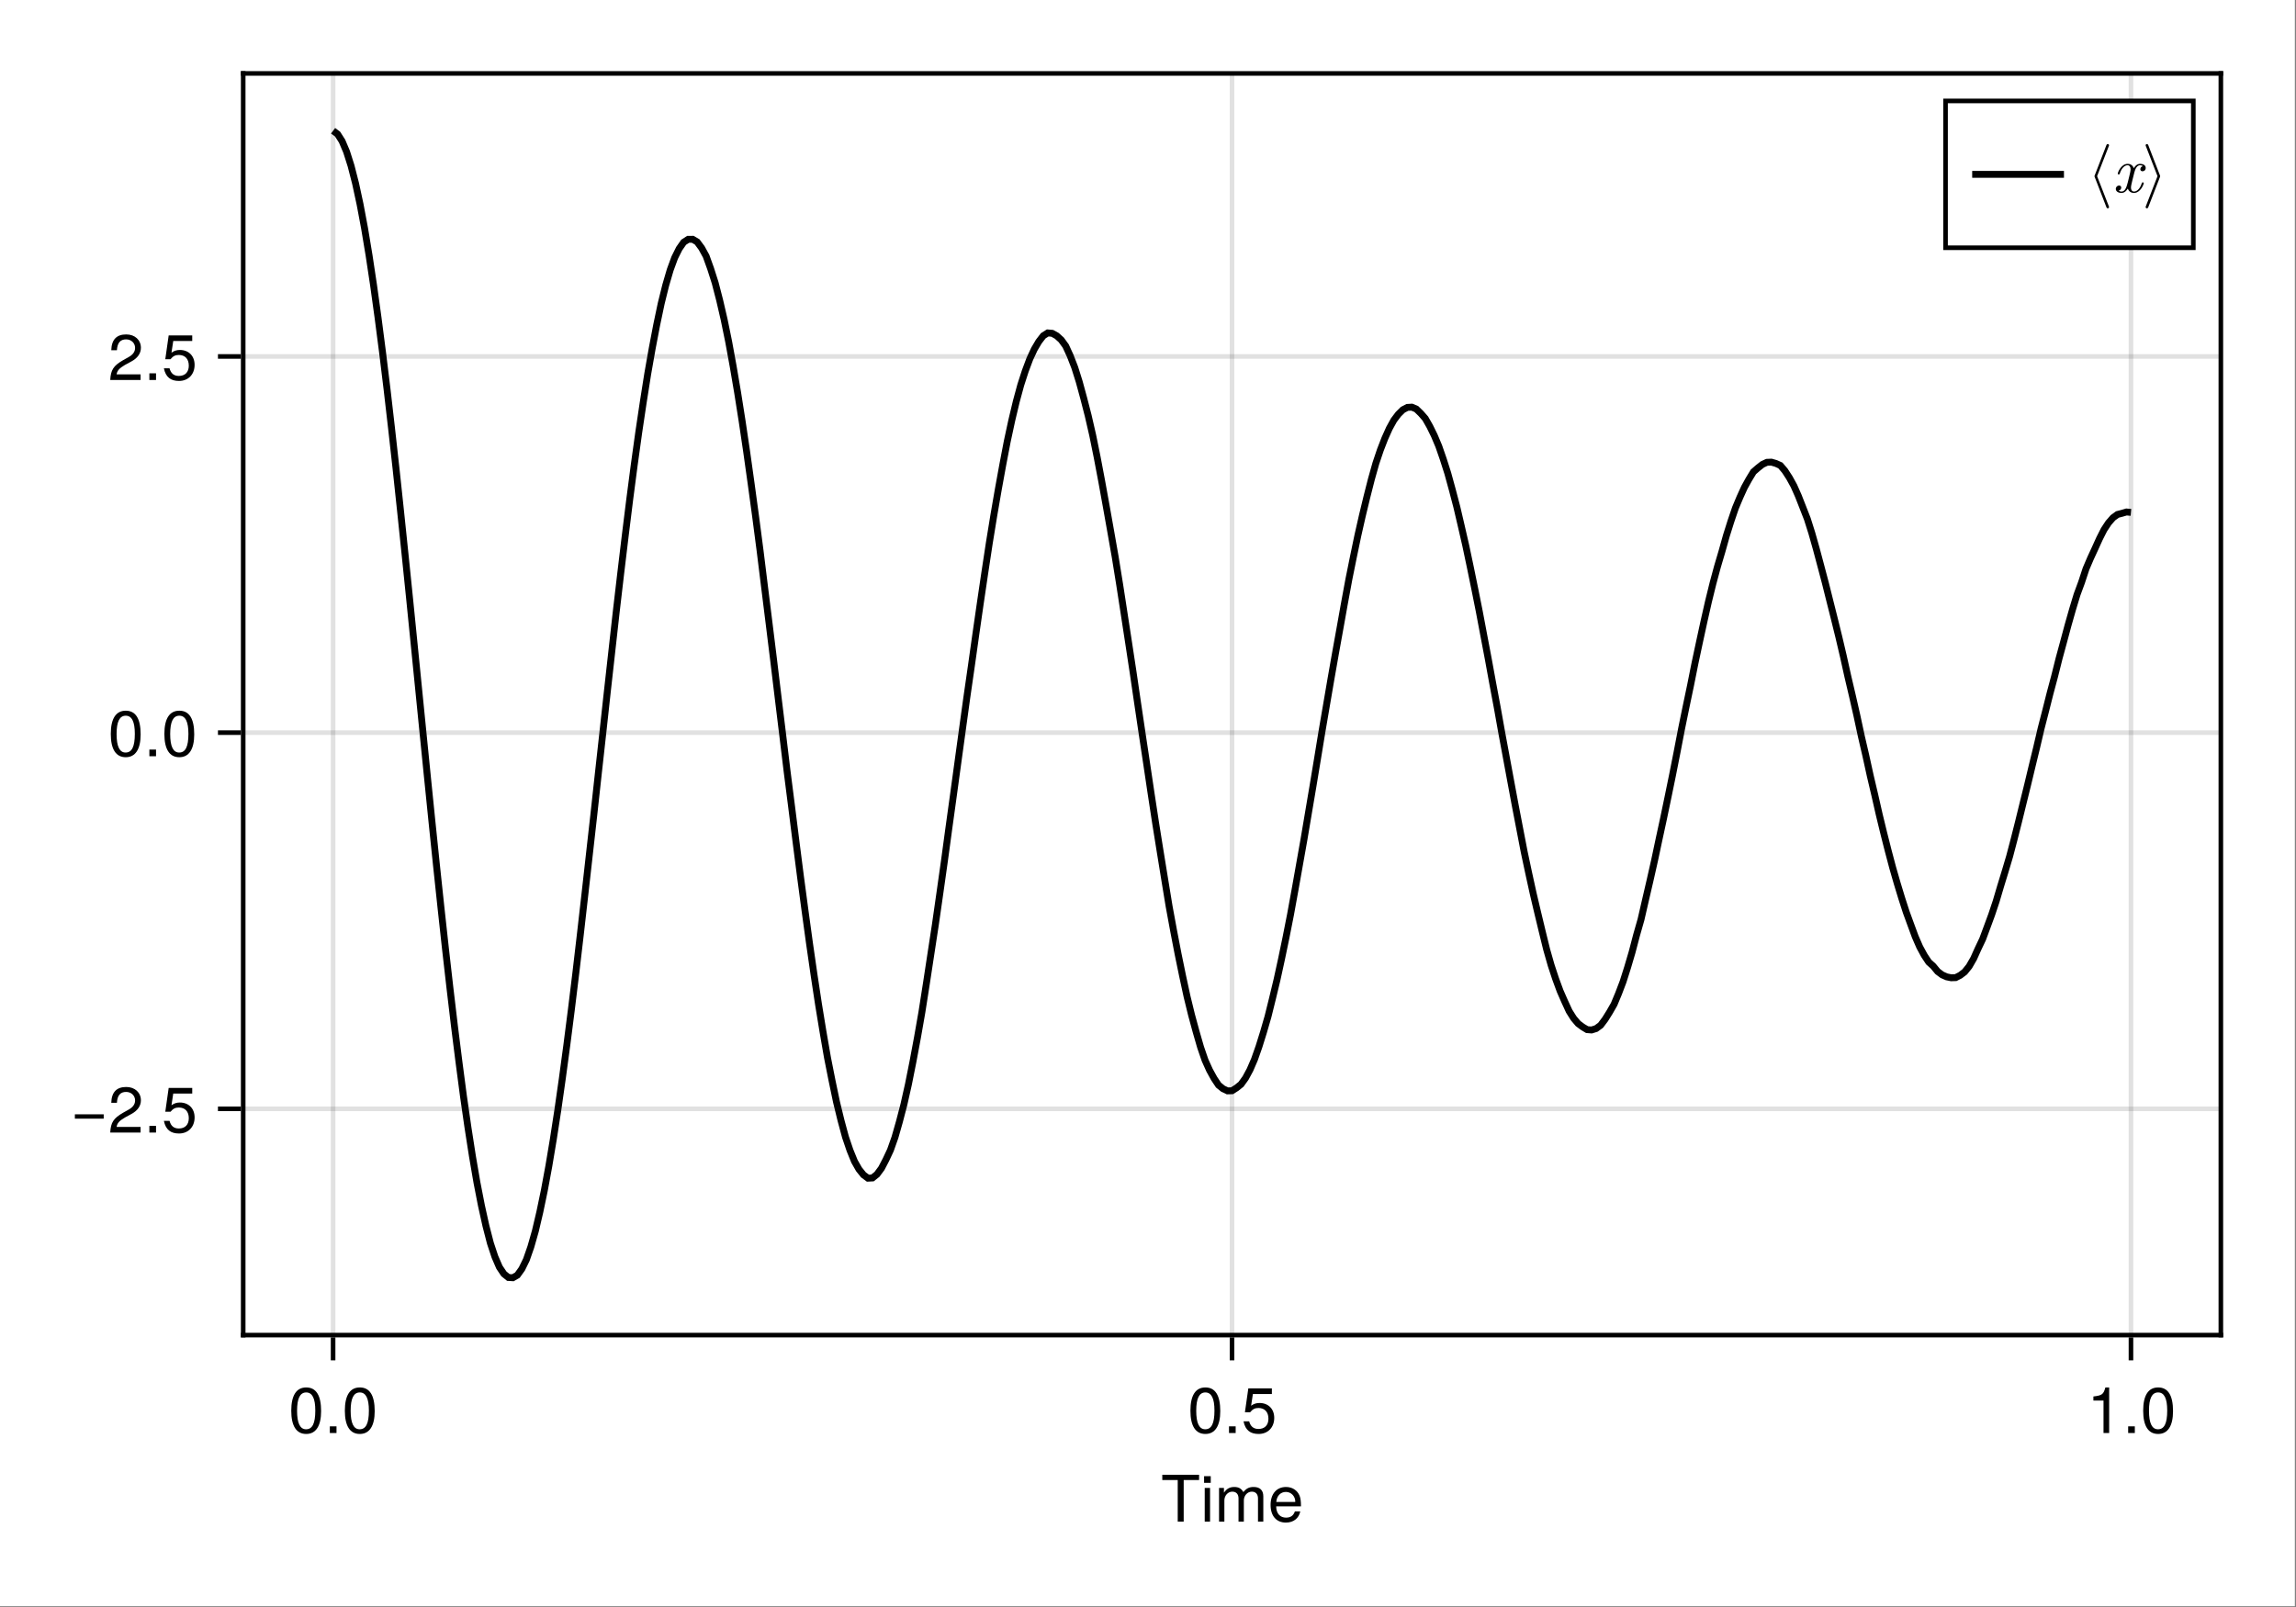 <?xml version="1.0" encoding="UTF-8"?>
<svg xmlns="http://www.w3.org/2000/svg" xmlns:xlink="http://www.w3.org/1999/xlink" width="667" height="467" viewBox="0 0 667 467">
<rect x="0" y="0" width="667" height="467" fill="#808080" stroke="none"/>
<defs>
<g>
<g id="glyph-0-0-73a5620f">
<path d="M 11.078 -12.078 C 11.078 -12.078 6.609 -12.078 6.609 -12.078 C 6.609 -12.078 6.609 0 6.609 0 C 6.609 0 4.875 0 4.875 0 C 4.875 0 4.875 -12.078 4.875 -12.078 C 4.875 -12.078 0.391 -12.078 0.391 -12.078 C 0.391 -12.078 0.391 -13.609 0.391 -13.609 C 0.391 -13.609 11.078 -13.609 11.078 -13.609 C 11.078 -13.609 11.078 -12.078 11.078 -12.078 Z M 11.078 -12.078 "/>
</g>
<g id="glyph-0-1-73a5620f">
<path d="M 2.859 0 C 2.859 0 1.312 0 1.312 0 C 1.312 0 1.312 -9.781 1.312 -9.781 C 1.312 -9.781 2.859 -9.781 2.859 -9.781 C 2.859 -9.781 2.859 0 2.859 0 Z M 3.062 -11.266 C 3.062 -11.266 1.125 -11.266 1.125 -11.266 C 1.125 -11.266 1.125 -13.203 1.125 -13.203 C 1.125 -13.203 3.062 -13.203 3.062 -13.203 C 3.062 -13.203 3.062 -11.266 3.062 -11.266 Z M 3.062 -11.266 "/>
</g>
<g id="glyph-0-2-73a5620f">
<path d="M 14.188 0 C 14.188 0 12.641 0 12.641 0 C 12.641 0 12.641 -6.734 12.641 -6.734 C 12.641 -7.969 11.984 -8.703 10.844 -8.703 C 9.578 -8.703 8.531 -7.562 8.531 -6.141 C 8.531 -6.141 8.531 0 8.531 0 C 8.531 0 6.984 0 6.984 0 C 6.984 0 6.984 -6.734 6.984 -6.734 C 6.984 -7.984 6.328 -8.703 5.172 -8.703 C 3.906 -8.703 2.875 -7.562 2.875 -6.141 C 2.875 -6.141 2.875 0 2.875 0 C 2.875 0 1.328 0 1.328 0 C 1.328 0 1.328 -9.781 1.328 -9.781 C 1.328 -9.781 2.75 -9.781 2.75 -9.781 C 2.75 -9.781 2.75 -8.406 2.75 -8.406 C 3.578 -9.578 4.438 -10.062 5.75 -10.062 C 7.016 -10.062 7.812 -9.609 8.391 -8.578 C 9.297 -9.672 10.078 -10.062 11.391 -10.062 C 13.219 -10.062 14.188 -9.094 14.188 -7.344 C 14.188 -7.344 14.188 0 14.188 0 Z M 14.188 0 "/>
</g>
<g id="glyph-0-3-73a5620f">
<path d="M 9.578 -4.438 C 9.578 -4.438 2.375 -4.438 2.375 -4.438 C 2.406 -2.203 3.625 -1.156 5.25 -1.156 C 6.5 -1.156 7.375 -1.688 7.812 -2.969 C 7.812 -2.969 9.375 -2.969 9.375 -2.969 C 8.984 -0.984 7.438 0.281 5.188 0.281 C 2.453 0.281 0.75 -1.625 0.75 -4.844 C 0.75 -8.047 2.5 -10.062 5.234 -10.062 C 7.062 -10.062 8.547 -9.094 9.188 -7.484 C 9.469 -6.766 9.578 -5.859 9.578 -4.438 Z M 7.922 -5.828 C 7.922 -7.359 6.734 -8.625 5.203 -8.625 C 3.641 -8.625 2.547 -7.453 2.406 -5.719 C 2.406 -5.719 7.891 -5.719 7.891 -5.719 C 7.922 -5.75 7.922 -5.828 7.922 -5.828 Z M 7.922 -5.828 "/>
</g>
<g id="glyph-0-4-73a5620f">
<path d="M 3.562 0 C 3.562 0 1.625 0 1.625 0 C 1.625 0 1.625 -1.938 1.625 -1.938 C 1.625 -1.938 3.562 -1.938 3.562 -1.938 C 3.562 -1.938 3.562 0 3.562 0 Z M 3.562 0 "/>
</g>
<g id="glyph-0-5-73a5620f">
<path d="M 9.469 -6.359 C 9.469 -2.016 7.938 0.281 5.141 0.281 C 2.297 0.281 0.797 -2.016 0.797 -6.484 C 0.797 -10.922 2.281 -13.234 5.141 -13.234 C 8.016 -13.234 9.469 -10.953 9.469 -6.359 Z M 7.781 -6.516 C 7.781 -10.062 6.906 -11.781 5.141 -11.781 C 3.359 -11.781 2.484 -10.078 2.484 -6.453 C 2.484 -2.844 3.359 -1.078 5.094 -1.078 C 6.922 -1.078 7.781 -2.766 7.781 -6.516 Z M 7.781 -6.516 "/>
</g>
<g id="glyph-0-6-73a5620f">
<path d="M 9.578 -4.391 C 9.578 -1.594 7.719 0.281 5.047 0.281 C 2.688 0.281 1.188 -0.766 0.656 -3.391 C 0.656 -3.391 2.297 -3.391 2.297 -3.391 C 2.688 -1.906 3.562 -1.172 5 -1.172 C 6.797 -1.172 7.891 -2.266 7.891 -4.156 C 7.891 -6.125 6.781 -7.266 5 -7.266 C 3.984 -7.266 3.344 -6.953 2.578 -6.031 C 2.578 -6.031 1.062 -6.031 1.062 -6.031 C 1.062 -6.031 2.047 -12.953 2.047 -12.953 C 2.047 -12.953 8.891 -12.953 8.891 -12.953 C 8.891 -12.953 8.891 -11.328 8.891 -11.328 C 8.891 -11.328 3.375 -11.328 3.375 -11.328 C 3.375 -11.328 2.859 -7.922 2.859 -7.922 C 3.625 -8.484 4.375 -8.719 5.297 -8.719 C 7.844 -8.719 9.578 -7 9.578 -4.391 Z M 9.578 -4.391 "/>
</g>
<g id="glyph-0-7-73a5620f">
<path d="M 6.484 0 C 6.484 0 4.844 0 4.844 0 C 4.844 0 4.844 -9.422 4.844 -9.422 C 4.844 -9.422 1.906 -9.422 1.906 -9.422 C 1.906 -9.422 1.906 -10.609 1.906 -10.609 C 4.438 -10.922 4.812 -11.203 5.391 -13.234 C 5.391 -13.234 6.484 -13.234 6.484 -13.234 C 6.484 -13.234 6.484 0 6.484 0 Z M 6.484 0 "/>
</g>
<g id="glyph-1-0-73a5620f">
<path d="M 9.469 -6.359 C 9.469 -2.016 7.938 0.281 5.141 0.281 C 2.297 0.281 0.797 -2.016 0.797 -6.484 C 0.797 -10.922 2.281 -13.234 5.141 -13.234 C 8.016 -13.234 9.469 -10.953 9.469 -6.359 Z M 7.781 -6.516 C 7.781 -10.062 6.906 -11.781 5.141 -11.781 C 3.359 -11.781 2.484 -10.078 2.484 -6.453 C 2.484 -2.844 3.359 -1.078 5.094 -1.078 C 6.922 -1.078 7.781 -2.766 7.781 -6.516 Z M 7.781 -6.516 "/>
</g>
<g id="glyph-2-0-73a5620f">
<path d="M 9.469 -6.359 C 9.469 -2.016 7.938 0.281 5.141 0.281 C 2.297 0.281 0.797 -2.016 0.797 -6.484 C 0.797 -10.922 2.281 -13.234 5.141 -13.234 C 8.016 -13.234 9.469 -10.953 9.469 -6.359 Z M 7.781 -6.516 C 7.781 -10.062 6.906 -11.781 5.141 -11.781 C 3.359 -11.781 2.484 -10.078 2.484 -6.453 C 2.484 -2.844 3.359 -1.078 5.094 -1.078 C 6.922 -1.078 7.781 -2.766 7.781 -6.516 Z M 7.781 -6.516 "/>
</g>
<g id="glyph-3-0-73a5620f">
<path d="M 9.641 -4.031 C 9.641 -4.031 1.266 -4.031 1.266 -4.031 C 1.266 -4.031 1.266 -5.297 1.266 -5.297 C 1.266 -5.297 9.641 -5.297 9.641 -5.297 C 9.641 -5.297 9.641 -4.031 9.641 -4.031 Z M 9.641 -4.031 "/>
</g>
<g id="glyph-3-1-73a5620f">
<path d="M 3.562 0 C 3.562 0 1.625 0 1.625 0 C 1.625 0 1.625 -1.938 1.625 -1.938 C 1.625 -1.938 3.562 -1.938 3.562 -1.938 C 3.562 -1.938 3.562 0 3.562 0 Z M 3.562 0 "/>
</g>
<g id="glyph-4-0-73a5620f">
<path d="M 9.547 -9.359 C 9.547 -7.734 8.594 -6.344 6.734 -5.359 C 6.734 -5.359 4.875 -4.344 4.875 -4.344 C 3.25 -3.391 2.656 -2.703 2.484 -1.625 C 2.484 -1.625 9.453 -1.625 9.453 -1.625 C 9.453 -1.625 9.453 0 9.453 0 C 9.453 0 0.641 0 0.641 0 C 0.781 -2.906 1.594 -4.156 4.344 -5.734 C 4.344 -5.734 6.062 -6.703 6.062 -6.703 C 7.25 -7.375 7.859 -8.266 7.859 -9.312 C 7.859 -10.734 6.734 -11.797 5.25 -11.797 C 3.625 -11.797 2.703 -10.859 2.578 -8.641 C 2.578 -8.641 0.938 -8.641 0.938 -8.641 C 1.031 -11.859 2.594 -13.234 5.297 -13.234 C 7.812 -13.234 9.547 -11.594 9.547 -9.359 Z M 9.547 -9.359 "/>
</g>
<g id="glyph-4-1-73a5620f">
<path d="M 9.578 -4.391 C 9.578 -1.594 7.719 0.281 5.047 0.281 C 2.688 0.281 1.188 -0.766 0.656 -3.391 C 0.656 -3.391 2.297 -3.391 2.297 -3.391 C 2.688 -1.906 3.562 -1.172 5 -1.172 C 6.797 -1.172 7.891 -2.266 7.891 -4.156 C 7.891 -6.125 6.781 -7.266 5 -7.266 C 3.984 -7.266 3.344 -6.953 2.578 -6.031 C 2.578 -6.031 1.062 -6.031 1.062 -6.031 C 1.062 -6.031 2.047 -12.953 2.047 -12.953 C 2.047 -12.953 8.891 -12.953 8.891 -12.953 C 8.891 -12.953 8.891 -11.328 8.891 -11.328 C 8.891 -11.328 3.375 -11.328 3.375 -11.328 C 3.375 -11.328 2.859 -7.922 2.859 -7.922 C 3.625 -8.484 4.375 -8.719 5.297 -8.719 C 7.844 -8.719 9.578 -7 9.578 -4.391 Z M 9.578 -4.391 "/>
</g>
<g id="glyph-5-0-73a5620f">
<path d="M 3.562 0 C 3.562 0 1.625 0 1.625 0 C 1.625 0 1.625 -1.938 1.625 -1.938 C 1.625 -1.938 3.562 -1.938 3.562 -1.938 C 3.562 -1.938 3.562 0 3.562 0 Z M 3.562 0 "/>
</g>
<g id="glyph-6-0-73a5620f">
<path d="M 9.547 -9.359 C 9.547 -7.734 8.594 -6.344 6.734 -5.359 C 6.734 -5.359 4.875 -4.344 4.875 -4.344 C 3.25 -3.391 2.656 -2.703 2.484 -1.625 C 2.484 -1.625 9.453 -1.625 9.453 -1.625 C 9.453 -1.625 9.453 0 9.453 0 C 9.453 0 0.641 0 0.641 0 C 0.781 -2.906 1.594 -4.156 4.344 -5.734 C 4.344 -5.734 6.062 -6.703 6.062 -6.703 C 7.25 -7.375 7.859 -8.266 7.859 -9.312 C 7.859 -10.734 6.734 -11.797 5.25 -11.797 C 3.625 -11.797 2.703 -10.859 2.578 -8.641 C 2.578 -8.641 0.938 -8.641 0.938 -8.641 C 1.031 -11.859 2.594 -13.234 5.297 -13.234 C 7.812 -13.234 9.547 -11.594 9.547 -9.359 Z M 9.547 -9.359 "/>
</g>
<g id="glyph-6-1-73a5620f">
<path d="M 9.578 -4.391 C 9.578 -1.594 7.719 0.281 5.047 0.281 C 2.688 0.281 1.188 -0.766 0.656 -3.391 C 0.656 -3.391 2.297 -3.391 2.297 -3.391 C 2.688 -1.906 3.562 -1.172 5 -1.172 C 6.797 -1.172 7.891 -2.266 7.891 -4.156 C 7.891 -6.125 6.781 -7.266 5 -7.266 C 3.984 -7.266 3.344 -6.953 2.578 -6.031 C 2.578 -6.031 1.062 -6.031 1.062 -6.031 C 1.062 -6.031 2.047 -12.953 2.047 -12.953 C 2.047 -12.953 8.891 -12.953 8.891 -12.953 C 8.891 -12.953 8.891 -11.328 8.891 -11.328 C 8.891 -11.328 3.375 -11.328 3.375 -11.328 C 3.375 -11.328 2.859 -7.922 2.859 -7.922 C 3.625 -8.484 4.375 -8.719 5.297 -8.719 C 7.844 -8.719 9.578 -7 9.578 -4.391 Z M 9.578 -4.391 "/>
</g>
<g id="glyph-7-0-73a5620f">
<path d="M 3.562 0 C 3.562 0 1.625 0 1.625 0 C 1.625 0 1.625 -1.938 1.625 -1.938 C 1.625 -1.938 3.562 -1.938 3.562 -1.938 C 3.562 -1.938 3.562 0 3.562 0 Z M 3.562 0 "/>
</g>
<g id="glyph-8-0-73a5620f">
<path d="M 6.281 4.297 C 6.281 4.234 6.281 4.203 6.25 4.156 L 2.812 -4.672 L 6.25 -13.5 C 6.281 -13.531 6.281 -13.578 6.281 -13.625 C 6.281 -13.844 6.109 -14 5.906 -14 C 5.75 -14 5.609 -13.906 5.547 -13.766 L 2.078 -4.797 C 2.047 -4.766 2.047 -4.719 2.047 -4.672 C 2.047 -4.609 2.047 -4.578 2.078 -4.531 L 5.547 4.422 C 5.609 4.578 5.75 4.672 5.906 4.672 C 6.109 4.672 6.281 4.5 6.281 4.297 Z M 6.281 4.297 "/>
</g>
<g id="glyph-8-1-73a5620f">
<path d="M 5.188 -4.797 L 1.719 -13.766 C 1.656 -13.906 1.516 -14 1.359 -14 C 1.156 -14 0.984 -13.844 0.984 -13.625 C 0.984 -13.578 0.984 -13.531 1.016 -13.5 L 4.438 -4.672 L 1.016 4.156 C 0.984 4.203 0.984 4.234 0.984 4.297 C 0.984 4.5 1.156 4.672 1.359 4.672 C 1.516 4.672 1.656 4.578 1.719 4.422 L 5.188 -4.531 C 5.203 -4.578 5.203 -4.609 5.203 -4.672 C 5.203 -4.719 5.203 -4.766 5.188 -4.797 Z M 5.188 -4.797 "/>
</g>
<g id="glyph-9-0-73a5620f">
<path d="M 9.109 -2.672 C 9.109 -2.859 8.969 -2.859 8.828 -2.859 C 8.609 -2.859 8.594 -2.844 8.5 -2.547 C 7.984 -0.938 7.062 -0.203 6.281 -0.203 C 5.906 -0.203 5.391 -0.422 5.391 -1.406 C 5.391 -1.844 5.609 -2.656 5.75 -3.281 L 6.391 -5.844 C 6.641 -6.812 7.156 -7.844 8.031 -7.844 C 8.078 -7.844 8.547 -7.844 8.844 -7.578 C 8.109 -7.391 8.109 -6.688 8.109 -6.688 C 8.109 -6.438 8.266 -6.094 8.75 -6.094 C 9.094 -6.094 9.672 -6.344 9.672 -7.078 C 9.672 -8.031 8.594 -8.25 8.047 -8.25 C 7.016 -8.25 6.406 -7.344 6.219 -6.984 C 5.812 -8.109 4.891 -8.25 4.422 -8.25 C 2.562 -8.25 1.547 -5.812 1.547 -5.375 C 1.547 -5.188 1.734 -5.188 1.828 -5.188 C 2.078 -5.188 2.078 -5.203 2.172 -5.516 C 2.672 -7.109 3.641 -7.844 4.391 -7.844 C 4.922 -7.844 5.281 -7.406 5.281 -6.672 C 5.281 -6.219 5.062 -5.297 4.891 -4.609 L 4.469 -2.906 C 4.156 -1.703 3.766 -0.203 2.656 -0.203 C 2.594 -0.203 2.141 -0.203 1.828 -0.469 C 2.391 -0.609 2.562 -1.078 2.562 -1.359 C 2.562 -1.844 2.172 -1.953 1.922 -1.953 C 1.453 -1.953 0.984 -1.562 0.984 -0.953 C 0.984 -0.219 1.781 0.203 2.625 0.203 C 3.531 0.203 4.141 -0.5 4.469 -1.062 C 4.844 0 5.75 0.203 6.234 0.203 C 8.156 0.203 9.109 -2.297 9.109 -2.672 Z M 9.109 -2.672 "/>
</g>
</g>
</defs>
<path fill-rule="nonzero" fill="rgb(100%, 100%, 100%)" fill-opacity="1" d="M 0 0 L 666.668 0 L 666.668 466.668 L 0 466.668 Z M 0 0 "/>
<path fill-rule="nonzero" fill="rgb(100%, 100%, 100%)" fill-opacity="1" d="M 70.668 388 L 645.336 388 L 645.336 21.332 L 70.668 21.332 Z M 70.668 388 "/>
<path fill="none" stroke-width="1" stroke-linecap="butt" stroke-linejoin="miter" stroke="rgb(0%, 0%, 0%)" stroke-opacity="0.12" stroke-miterlimit="1.155" d="M 72.592 291 L 72.592 15.999 " transform="matrix(1.333, 0, 0, 1.333, 0, 0)"/>
<path fill="none" stroke-width="1" stroke-linecap="butt" stroke-linejoin="miter" stroke="rgb(0%, 0%, 0%)" stroke-opacity="0.12" stroke-miterlimit="1.155" d="M 268.5 291 L 268.5 15.999 " transform="matrix(1.333, 0, 0, 1.333, 0, 0)"/>
<path fill="none" stroke-width="1" stroke-linecap="butt" stroke-linejoin="miter" stroke="rgb(0%, 0%, 0%)" stroke-opacity="0.12" stroke-miterlimit="1.155" d="M 464.408 291 L 464.408 15.999 " transform="matrix(1.333, 0, 0, 1.333, 0, 0)"/>
<path fill="none" stroke-width="1" stroke-linecap="butt" stroke-linejoin="miter" stroke="rgb(0%, 0%, 0%)" stroke-opacity="0.12" stroke-miterlimit="1.155" d="M 53.001 241.682 L 483.999 241.682 " transform="matrix(1.333, 0, 0, 1.333, 0, 0)"/>
<path fill="none" stroke-width="1" stroke-linecap="butt" stroke-linejoin="miter" stroke="rgb(0%, 0%, 0%)" stroke-opacity="0.12" stroke-miterlimit="1.155" d="M 53.001 159.688 L 483.999 159.688 " transform="matrix(1.333, 0, 0, 1.333, 0, 0)"/>
<path fill="none" stroke-width="1" stroke-linecap="butt" stroke-linejoin="miter" stroke="rgb(0%, 0%, 0%)" stroke-opacity="0.12" stroke-miterlimit="1.155" d="M 53.001 77.695 L 483.999 77.695 " transform="matrix(1.333, 0, 0, 1.333, 0, 0)"/>
<g fill="rgb(0%, 0%, 0%)" fill-opacity="1">
<use xlink:href="#glyph-0-0-73a5620f" x="337.261" y="442.091"/>
</g>
<g fill="rgb(0%, 0%, 0%)" fill-opacity="1">
<use xlink:href="#glyph-0-1-73a5620f" x="348.667" y="442.091"/>
</g>
<g fill="rgb(0%, 0%, 0%)" fill-opacity="1">
<use xlink:href="#glyph-0-2-73a5620f" x="352.811" y="442.091"/>
</g>
<g fill="rgb(0%, 0%, 0%)" fill-opacity="1">
<use xlink:href="#glyph-0-3-73a5620f" x="368.36" y="442.091"/>
</g>
<g fill="rgb(0%, 0%, 0%)" fill-opacity="1">
<use xlink:href="#glyph-1-0-73a5620f" x="83.815" y="416.344"/>
</g>
<g fill="rgb(0%, 0%, 0%)" fill-opacity="1">
<use xlink:href="#glyph-0-4-73a5620f" x="94.193" y="416.344"/>
</g>
<g fill="rgb(0%, 0%, 0%)" fill-opacity="1">
<use xlink:href="#glyph-2-0-73a5620f" x="99.383" y="416.344"/>
</g>
<g fill="rgb(0%, 0%, 0%)" fill-opacity="1">
<use xlink:href="#glyph-0-5-73a5620f" x="345.027" y="416.344"/>
</g>
<g fill="rgb(0%, 0%, 0%)" fill-opacity="1">
<use xlink:href="#glyph-0-4-73a5620f" x="355.405" y="416.344"/>
</g>
<g fill="rgb(0%, 0%, 0%)" fill-opacity="1">
<use xlink:href="#glyph-0-6-73a5620f" x="360.595" y="416.344"/>
</g>
<g fill="rgb(0%, 0%, 0%)" fill-opacity="1">
<use xlink:href="#glyph-0-7-73a5620f" x="606.239" y="416.344"/>
</g>
<g fill="rgb(0%, 0%, 0%)" fill-opacity="1">
<use xlink:href="#glyph-0-4-73a5620f" x="616.617" y="416.344"/>
</g>
<g fill="rgb(0%, 0%, 0%)" fill-opacity="1">
<use xlink:href="#glyph-0-5-73a5620f" x="621.807" y="416.344"/>
</g>
<g fill="rgb(0%, 0%, 0%)" fill-opacity="1">
<use xlink:href="#glyph-3-0-73a5620f" x="20.485" y="329.046"/>
</g>
<g fill="rgb(0%, 0%, 0%)" fill-opacity="1">
<use xlink:href="#glyph-4-0-73a5620f" x="31.387" y="329.046"/>
</g>
<g fill="rgb(0%, 0%, 0%)" fill-opacity="1">
<use xlink:href="#glyph-3-1-73a5620f" x="41.765" y="329.046"/>
</g>
<g fill="rgb(0%, 0%, 0%)" fill-opacity="1">
<use xlink:href="#glyph-4-1-73a5620f" x="46.955" y="329.046"/>
</g>
<g fill="rgb(0%, 0%, 0%)" fill-opacity="1">
<use xlink:href="#glyph-0-5-73a5620f" x="31.387" y="219.722"/>
</g>
<g fill="rgb(0%, 0%, 0%)" fill-opacity="1">
<use xlink:href="#glyph-5-0-73a5620f" x="41.765" y="219.722"/>
</g>
<g fill="rgb(0%, 0%, 0%)" fill-opacity="1">
<use xlink:href="#glyph-0-5-73a5620f" x="46.955" y="219.722"/>
</g>
<g fill="rgb(0%, 0%, 0%)" fill-opacity="1">
<use xlink:href="#glyph-6-0-73a5620f" x="31.387" y="110.398"/>
</g>
<g fill="rgb(0%, 0%, 0%)" fill-opacity="1">
<use xlink:href="#glyph-7-0-73a5620f" x="41.765" y="110.398"/>
</g>
<g fill="rgb(0%, 0%, 0%)" fill-opacity="1">
<use xlink:href="#glyph-6-1-73a5620f" x="46.955" y="110.398"/>
</g>
<path fill="none" stroke-width="1.5" stroke-linecap="butt" stroke-linejoin="miter" stroke="rgb(0%, 0%, 0%)" stroke-opacity="1" stroke-miterlimit="2" d="M 72.592 28.5 L 73.57 29.229 L 74.549 30.759 L 75.53 33.07 L 76.509 36.152 L 77.487 39.973 L 78.469 44.52 L 79.447 49.737 L 80.429 55.644 L 81.407 62.133 L 82.386 69.211 L 83.367 76.784 L 84.346 84.814 L 85.324 93.302 L 86.306 102.117 L 87.284 111.305 L 88.263 120.712 L 89.244 130.295 L 90.223 140.062 L 91.201 149.851 L 92.183 159.691 L 93.161 169.456 L 94.14 179.115 L 95.121 188.596 L 96.1 197.815 L 97.078 206.76 L 98.06 215.373 L 99.038 223.626 L 100.02 231.448 L 100.998 238.89 L 101.977 245.701 L 102.958 252.006 L 103.937 257.722 L 104.915 262.746 L 105.896 267.176 L 106.875 270.97 L 107.854 273.92 L 108.835 276.19 L 109.813 277.649 L 110.792 278.44 L 111.773 278.499 L 112.752 277.934 L 113.73 276.571 L 114.712 274.57 L 115.69 271.767 L 116.672 268.321 L 117.65 264.155 L 118.629 259.459 L 119.61 254.15 L 120.589 248.3 L 121.567 241.957 L 122.549 235.072 L 123.527 227.812 L 124.506 220.16 L 125.487 212.118 L 126.466 203.748 L 127.444 195.152 L 128.426 186.387 L 129.404 177.688 L 130.383 168.706 L 131.364 159.844 L 132.343 150.864 L 133.321 142.093 L 134.303 133.298 L 135.281 124.916 L 136.263 116.73 L 137.241 108.829 L 138.22 101.344 L 139.201 94.254 L 140.18 87.703 L 141.158 81.501 L 142.14 75.917 L 143.118 70.796 L 144.097 66.149 L 145.078 62.183 L 146.057 58.834 L 147.035 56.165 L 148.017 54.196 L 148.995 52.799 L 149.974 52.166 L 150.955 52.154 L 151.934 52.729 L 152.915 54.053 L 153.894 55.843 L 154.872 58.559 L 155.854 61.638 L 156.832 65.414 L 157.811 69.645 L 158.792 74.438 L 159.771 79.793 L 160.749 85.541 L 161.73 91.761 L 162.709 98.361 L 163.688 105.352 L 164.669 112.544 L 165.647 120.032 L 166.626 127.96 L 167.607 135.85 L 168.586 143.783 L 169.564 151.893 L 170.546 159.932 L 171.524 168.038 L 172.506 175.743 L 173.484 183.524 L 174.463 191.156 L 175.444 198.507 L 176.423 205.649 L 177.401 212.432 L 178.383 218.912 L 179.361 224.88 L 180.34 230.537 L 181.321 235.491 L 182.3 240.179 L 183.278 244.201 L 184.26 247.834 L 185.238 250.72 L 186.217 253.128 L 187.198 254.854 L 188.177 256.072 L 189.158 256.799 L 190.137 256.749 L 191.115 255.97 L 192.097 254.646 L 193.075 252.771 L 194.054 250.682 L 195.035 247.913 L 196.014 244.479 L 196.992 240.724 L 197.974 236.35 L 198.952 231.454 L 199.931 226.216 L 200.912 220.614 L 201.891 214.362 L 202.869 207.94 L 203.851 201.513 L 204.829 194.675 L 205.808 187.752 L 206.789 180.51 L 207.768 173.426 L 208.749 166.239 L 209.728 159.097 L 210.706 151.998 L 211.688 145.187 L 212.666 138.246 L 213.645 131.438 L 214.626 124.802 L 215.604 118.354 L 216.583 112.348 L 217.564 106.667 L 218.543 101.279 L 219.521 96.17 L 220.503 91.614 L 221.481 87.51 L 222.46 83.897 L 223.441 80.868 L 224.42 78.246 L 225.401 76.125 L 226.38 74.461 L 227.358 73.189 L 228.34 72.565 L 229.318 72.65 L 230.297 73.192 L 231.278 74.074 L 232.257 75.422 L 233.235 77.552 L 234.217 80.083 L 235.195 83.194 L 236.174 86.786 L 237.155 90.604 L 238.134 94.86 L 239.112 99.68 L 240.094 104.868 L 241.072 110.262 L 242.051 115.77 L 243.032 121.348 L 244.011 127.415 L 244.992 133.775 L 245.971 140.153 L 246.949 146.587 L 247.931 153.299 L 248.909 159.894 L 249.888 166.403 L 250.869 172.992 L 251.848 179.394 L 252.826 185.508 L 253.808 191.561 L 254.786 197.528 L 255.765 202.849 L 256.746 207.943 L 257.725 212.707 L 258.703 217.233 L 259.685 221.247 L 260.663 224.839 L 261.645 228.246 L 262.623 231.088 L 263.602 233.262 L 264.583 235.043 L 265.562 236.514 L 266.54 237.305 L 267.521 237.768 L 268.5 237.738 L 269.479 237.117 L 270.46 236.335 L 271.438 234.979 L 272.417 233.168 L 273.398 230.895 L 274.377 228.105 L 275.355 224.974 L 276.337 221.584 L 277.315 217.641 L 278.297 213.56 L 279.275 209.083 L 280.254 204.378 L 281.235 199.4 L 282.214 194.027 L 283.192 188.522 L 284.174 182.994 L 285.152 177.188 L 286.131 171.404 L 287.112 165.48 L 288.091 159.498 L 289.069 153.782 L 290.051 148.04 L 291.029 142.479 L 292.008 137.048 L 292.989 131.555 L 293.968 126.249 L 294.946 121.406 L 295.928 116.695 L 296.906 112.383 L 297.888 108.319 L 298.866 104.467 L 299.845 100.986 L 300.826 98.074 L 301.805 95.546 L 302.783 93.366 L 303.765 91.585 L 304.743 90.287 L 305.722 89.317 L 306.703 88.799 L 307.682 88.743 L 308.66 89.15 L 309.642 90.1 L 310.62 91.216 L 311.599 92.933 L 312.58 94.928 L 313.559 97.257 L 314.54 100.084 L 315.519 103.154 L 316.497 106.717 L 317.479 110.455 L 318.457 114.636 L 319.436 118.901 L 320.417 123.548 L 321.396 128.32 L 322.374 133.213 L 323.355 138.413 L 324.334 143.572 L 325.312 148.928 L 326.294 154.166 L 327.272 159.656 L 328.251 164.93 L 329.232 170.229 L 330.211 175.491 L 331.189 180.574 L 332.171 185.669 L 333.149 190.269 L 334.131 194.745 L 335.109 198.896 L 336.088 202.963 L 337.069 206.962 L 338.048 210.393 L 339.026 213.352 L 340.008 216.021 L 340.986 218.25 L 341.965 220.38 L 342.946 221.941 L 343.925 223.096 L 344.903 223.828 L 345.885 224.42 L 346.863 224.496 L 347.842 224.188 L 348.823 223.474 L 349.802 222.173 L 350.783 220.605 L 351.762 218.897 L 352.74 216.548 L 353.722 213.964 L 354.7 210.879 L 355.679 207.562 L 356.66 203.818 L 357.639 200.382 L 358.617 196.125 L 359.599 191.9 L 360.577 187.57 L 361.556 182.953 L 362.537 178.427 L 363.516 173.728 L 364.494 168.958 L 365.476 163.989 L 366.454 158.909 L 367.433 154.125 L 368.414 149.443 L 369.393 144.542 L 370.374 139.948 L 371.353 135.439 L 372.331 131.133 L 373.312 127.146 L 374.291 123.513 L 375.27 120.199 L 376.251 116.704 L 377.229 113.599 L 378.208 110.725 L 379.189 108.378 L 380.168 106.228 L 381.146 104.464 L 382.128 102.85 L 383.106 101.997 L 384.085 101.227 L 385.066 100.767 L 386.045 100.729 L 387.026 101.01 L 388.005 101.452 L 388.983 102.601 L 389.965 104.115 L 390.943 105.885 L 391.922 108.094 L 392.903 110.596 L 393.882 113.104 L 394.86 116.203 L 395.842 119.672 L 396.82 123.34 L 397.799 127.034 L 398.78 130.957 L 399.759 134.848 L 400.737 138.812 L 401.719 142.989 L 402.697 147.396 L 403.676 151.564 L 404.657 155.865 L 405.636 160.421 L 406.617 164.654 L 407.596 169.107 L 408.574 173.262 L 409.556 177.577 L 410.534 181.603 L 411.513 185.47 L 412.494 189.17 L 413.473 192.568 L 414.451 195.779 L 415.433 198.812 L 416.411 201.492 L 417.39 204.149 L 418.371 206.402 L 419.35 208.207 L 420.328 209.689 L 421.31 210.574 L 422.288 211.755 L 423.27 212.487 L 424.248 212.915 L 425.227 213.114 L 426.208 213.082 L 427.187 212.581 L 428.165 211.84 L 429.146 210.627 L 430.125 208.925 L 431.104 206.748 L 432.085 204.686 L 433.063 202.052 L 434.042 199.395 L 435.023 196.459 L 436.002 193.148 L 436.98 189.958 L 437.962 186.656 L 438.94 182.936 L 439.922 179.045 L 440.9 175.058 L 441.879 171.091 L 442.86 166.998 L 443.839 162.979 L 444.817 158.801 L 445.799 154.986 L 446.777 151.107 L 447.756 147.448 L 448.737 143.528 L 449.716 139.928 L 450.694 136.286 L 451.676 132.832 L 452.654 129.601 L 453.633 126.946 L 454.614 123.973 L 455.593 121.679 L 456.571 119.558 L 457.553 117.39 L 458.531 115.456 L 459.513 113.965 L 460.491 112.843 L 461.47 112.134 L 462.451 111.879 L 463.43 111.592 L 464.408 111.677 " transform="matrix(1.333, 0, 0, 1.333, 0, 0)"/>
<path fill-rule="nonzero" fill="rgb(100%, 100%, 100%)" fill-opacity="1" stroke-width="1" stroke-linecap="butt" stroke-linejoin="miter" stroke="rgb(0%, 0%, 0%)" stroke-opacity="1" stroke-miterlimit="2" d="M 423.999 54 L 477.999 54 L 477.999 21.999 L 423.999 21.999 Z M 423.999 54 " transform="matrix(1.333, 0, 0, 1.333, 0, 0)"/>
<path fill="none" stroke-width="1" stroke-linecap="butt" stroke-linejoin="miter" stroke="rgb(0%, 0%, 0%)" stroke-opacity="1" stroke-miterlimit="1.155" d="M 72.592 291.501 L 72.592 296.499 " transform="matrix(1.333, 0, 0, 1.333, 0, 0)"/>
<path fill="none" stroke-width="1" stroke-linecap="butt" stroke-linejoin="miter" stroke="rgb(0%, 0%, 0%)" stroke-opacity="1" stroke-miterlimit="1.155" d="M 268.5 291.501 L 268.5 296.499 " transform="matrix(1.333, 0, 0, 1.333, 0, 0)"/>
<path fill="none" stroke-width="1" stroke-linecap="butt" stroke-linejoin="miter" stroke="rgb(0%, 0%, 0%)" stroke-opacity="1" stroke-miterlimit="1.155" d="M 464.408 291.501 L 464.408 296.499 " transform="matrix(1.333, 0, 0, 1.333, 0, 0)"/>
<path fill="none" stroke-width="1" stroke-linecap="butt" stroke-linejoin="miter" stroke="rgb(0%, 0%, 0%)" stroke-opacity="1" stroke-miterlimit="1.155" d="M 52.5 241.682 L 47.499 241.682 " transform="matrix(1.333, 0, 0, 1.333, 0, 0)"/>
<path fill="none" stroke-width="1" stroke-linecap="butt" stroke-linejoin="miter" stroke="rgb(0%, 0%, 0%)" stroke-opacity="1" stroke-miterlimit="1.155" d="M 52.5 159.688 L 47.499 159.688 " transform="matrix(1.333, 0, 0, 1.333, 0, 0)"/>
<path fill="none" stroke-width="1" stroke-linecap="butt" stroke-linejoin="miter" stroke="rgb(0%, 0%, 0%)" stroke-opacity="1" stroke-miterlimit="1.155" d="M 52.5 77.695 L 47.499 77.695 " transform="matrix(1.333, 0, 0, 1.333, 0, 0)"/>
<path fill="none" stroke-width="1.5" stroke-linecap="butt" stroke-linejoin="miter" stroke="rgb(0%, 0%, 0%)" stroke-opacity="1" stroke-miterlimit="2" d="M 429.806 38.001 L 449.807 38.001 " transform="matrix(1.333, 0, 0, 1.333, 0, 0)"/>
<g fill="rgb(0%, 0%, 0%)" fill-opacity="1">
<use xlink:href="#glyph-8-0-73a5620f" x="606.408" y="55.856"/>
</g>
<g fill="rgb(0%, 0%, 0%)" fill-opacity="1">
<use xlink:href="#glyph-9-0-73a5620f" x="613.669" y="55.856"/>
</g>
<g fill="rgb(0%, 0%, 0%)" fill-opacity="1">
<use xlink:href="#glyph-8-1-73a5620f" x="622.331" y="55.856"/>
</g>
<path fill="none" stroke-width="1" stroke-linecap="butt" stroke-linejoin="miter" stroke="rgb(0%, 0%, 0%)" stroke-opacity="1" stroke-miterlimit="1.155" d="M 52.5 291 L 484.5 291 " transform="matrix(1.333, 0, 0, 1.333, 0, 0)"/>
<path fill="none" stroke-width="1" stroke-linecap="butt" stroke-linejoin="miter" stroke="rgb(0%, 0%, 0%)" stroke-opacity="1" stroke-miterlimit="1.155" d="M 53.001 291.501 L 53.001 15.501 " transform="matrix(1.333, 0, 0, 1.333, 0, 0)"/>
<path fill="none" stroke-width="1" stroke-linecap="butt" stroke-linejoin="miter" stroke="rgb(0%, 0%, 0%)" stroke-opacity="1" stroke-miterlimit="1.155" d="M 52.5 15.999 L 484.5 15.999 " transform="matrix(1.333, 0, 0, 1.333, 0, 0)"/>
<path fill="none" stroke-width="1" stroke-linecap="butt" stroke-linejoin="miter" stroke="rgb(0%, 0%, 0%)" stroke-opacity="1" stroke-miterlimit="1.155" d="M 483.999 291.501 L 483.999 15.501 " transform="matrix(1.333, 0, 0, 1.333, 0, 0)"/>
</svg>
